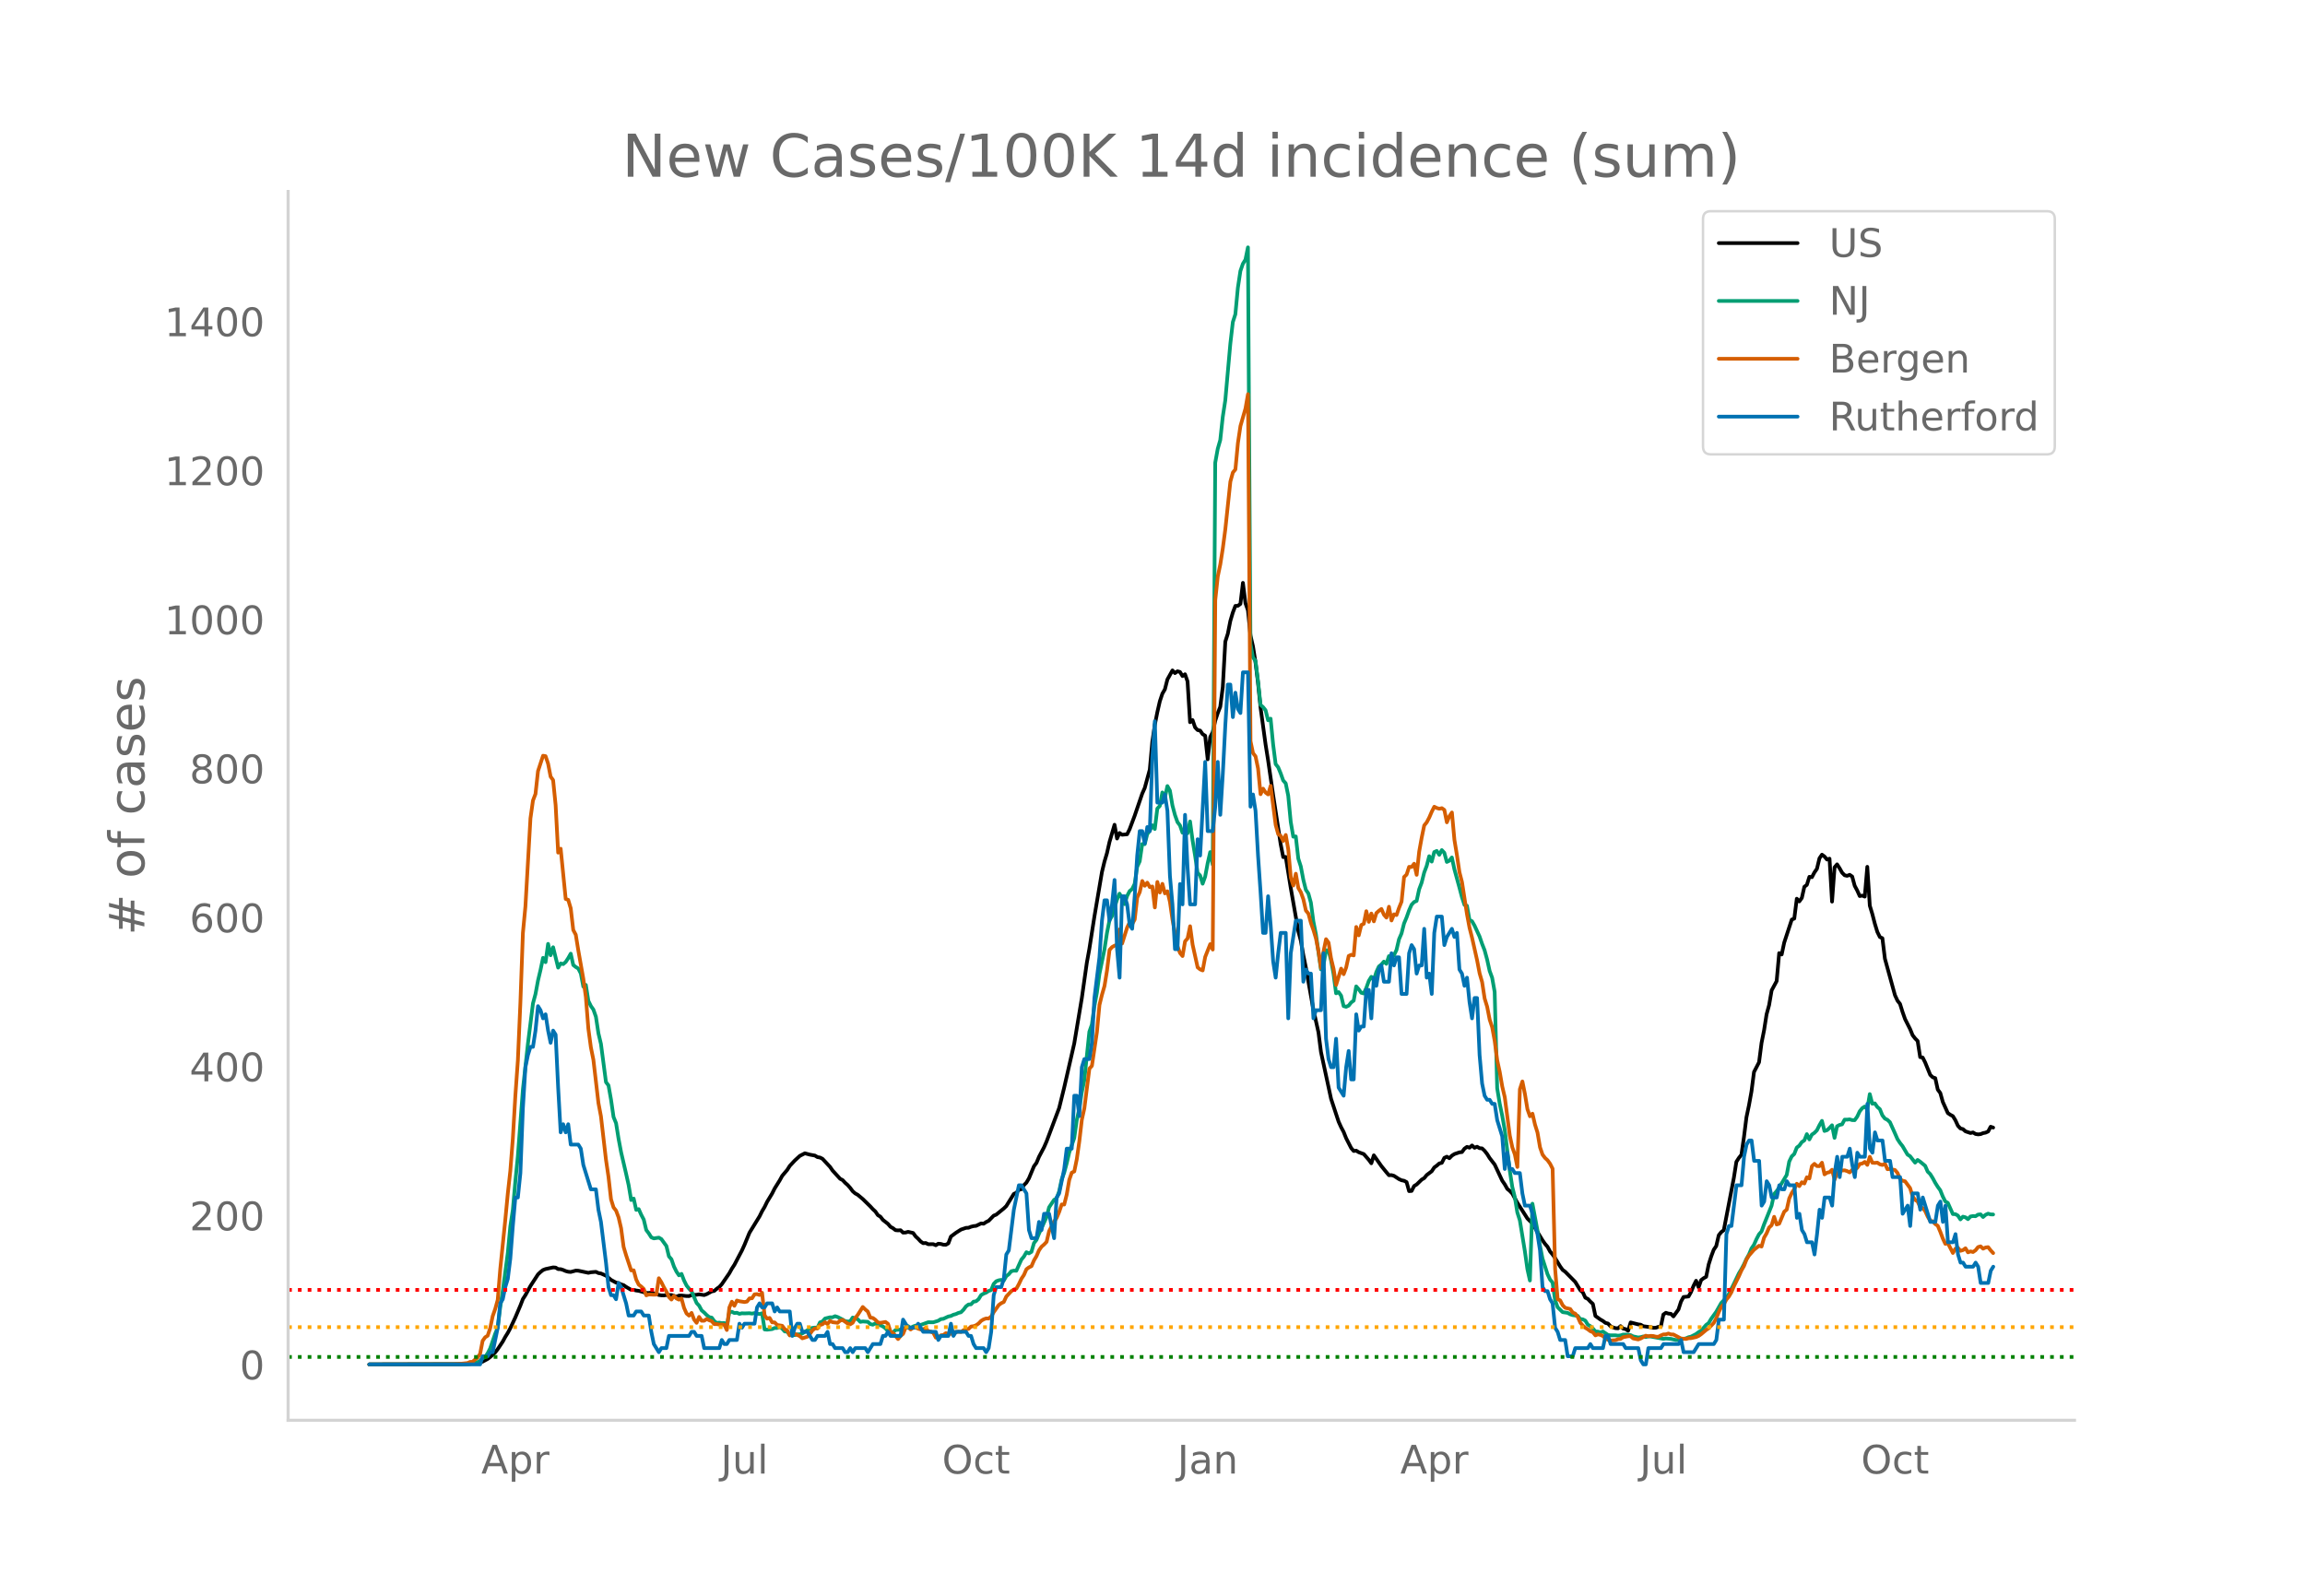 <svg height="864" viewBox="0 0 936 648" width="1248" xmlns="http://www.w3.org/2000/svg" xmlns:xlink="http://www.w3.org/1999/xlink"><defs><style>*{stroke-linecap:butt;stroke-linejoin:round}</style></defs><g id="figure_1"><path d="M0 648h936V0H0z" style="fill:#fff" id="patch_1"/><g id="axes_1"><path d="M117 576.72h725.4V77.76H117z" style="fill:none" id="patch_2"/><path clip-path="url(#p4cbf8ef53e)" d="m149.973 554.039 36.806-.089 4.09-.17 3.067-.273 1.023-.222 1.022-.366 2.045-1.1 1.022-.778 2.045-1.88 1.023-1.326 2.044-3.076 1.023-1.88 1.022-1.643 1.023-1.895 2.045-4.388 2.044-4.828 1.023-2.635 1.022-1.574 2.045-3.723 3.067-4.705 1.023-.982 1.022-.795 1.022-.396 3.068-.662 1.022.074 1.022.618 1.023.026 1.022.325 1.023.444 1.022.276 1.023.085 2.044-.55 1.023.038 4.09.862 1.022-.227 2.045-.173 1.022.5 1.022.167 2.045.887 2.045 1.718 2.045 1.105 1.022.217 1.023.499 1.022.313 1.023.713 2.044 1.193 1.023.012 1.022.252 1.023.133 3.067.847 1.022.026 1.023-.136 3.067.945 1.022.156 1.023.024 1.022-.149 2.045.01 2.045.664 1.022-.452 1.023-.023 2.044.213 1.023.008 1.022-.379 2.045-.15 1.022-.179 2.045.303 1.023-.378 2.045-1.116 1.022-.196 1.022-.877 1.023-.715 1.022-1.13 3.067-4.46 1.023-1.846 1.022-1.564 3.067-5.832 1.023-2.242 2.045-4.961 4.09-6.66 1.022-2.072 1.022-1.725 1.023-2.093 2.044-3.385 1.023-2.034 2.045-3.28 1.022-1.856 2.045-2.417 1.022-1.614 2.045-2.19 2.045-1.881 2.045-1.047 2.045.55 2.044.374 1.023.621 1.022.17 1.023.518 3.067 3.283 1.022 1.476 3.067 3.356 1.023.528 1.022 1.107 1.023.9 1.022 1.153 1.022 1.372 1.023.886 1.022.561 2.045 1.717 3.067 2.997 1.023 1.118 1.022.941 1.023 1.489 1.022.624 1.022 1.307 2.045 1.605 1.023 1.19 1.022.565 1.022.803 1.023.096 1.022-.075 1.023.974 1.022-.034 1.022-.283 2.045.47 1.023 1.405 1.022.945 1.023 1.105 1.022.696 1.022-.093 1.023.508 2.045-.03 1.022.446 1.022-.629 1.023.1 1.022.297 1.023.04 1.022-.586 1.022-2.746 2.045-1.536 2.045-1.305 2.045-.696 1.022-.043 1.023-.413 1.022-.258 1.023-.102 2.044-.983 1.023.12 1.022-.688 1.023-.505 2.044-2.087 1.023-.404 3.067-2.498 1.022-.986 3.068-4.943 1.022-.459 1.023-1.182 1.022-.279 1.022-1.634 1.023-1.035 1.022-1.728 2.045-4.91 1.022-1.377 1.023-2.455 2.045-3.874 1.022-2.333 5.112-13.603 2.045-8.302 4.09-17.92 3.067-18.378 2.045-14.423 1.022-5.623 2.045-13.07 3.067-18.105 1.022-4.241 1.023-3.446 1.022-4.533 2.045-6.99 1.023 5.592 1.022-2.244 1.022.703 2.045-.188 1.023-2.083 2.044-5.45 3.068-8.98 1.022-2.296 2.045-7.466 1.022-11.268 1.023-6.884 1.022-5.174 1.023-4.434 1.022-3.063 1.022-1.745 1.023-4.024 2.045-3.669 1.022 1.088 1.022-.736 1.023.277 1.022 1.666 1.023-.742 1.022 2.924 1.022 16.555 1.023-.86 1.022 2.962 1.023 1.095 1.022.196 1.022 1.464 1.023.616 1.022 9.582 1.023-9.007 1.022-2.016 1.023-4.638 1.022-3.077 1.022-2.6 1.023-8.005 1.022-18.423 1.023-3.232 1.022-5.182 1.022-3.439 1.023-2.668 1.022-.035 1.023-.784 1.022-8.537 1.022 8.244 1.023 2.92 1.022 10.206 1.023 4.431 1.022 6.498 1.023 8.283 1.022 10.068 2.045 14.992 1.022 6.43 2.045 14.094 3.067 20.003 1.023 5.19 1.022-.066 2.045 12.63 3.067 17.504 1.022 3.908 1.023 5.863 1.022 5.001 3.068 17.176 2.044 9.142 1.023 7.982 4.09 18.998 2.044 6.206 1.023 3.09 1.022 2.257 1.022 1.916 1.023 2.559 2.045 3.99 1.022 1.187 1.023-.131 1.022.636 2.045.742 2.045 2.347 1.022 1.393 1.022-3.23 3.068 4.379 2.044 2.514 1.023 1.19 1.022-.043 1.023.287 2.044 1.337 1.023.467 1.022.2 1.023.54 1.022 3.67 1.023-.079 1.022-2.001 1.022-.62 2.045-1.98 1.023-.602 1.022-1.251 2.045-1.54 1.022-1.542 1.023-.735 1.022-.895 1.022-.242 1.023-2.017 1.022-.482 1.023.628 1.022-1.046 1.023-.653 2.044-.693 1.023-.11 1.022-1.39 1.023-.721 1.022.323 1.022-.9 1.023.945 1.022-.421 1.023.583 1.022.088 1.022.977 1.023 1.31 1.022 1.641 2.045 2.644 3.067 6.543 1.023 1.485 1.022 1.829 1.023.84 1.022 1.085 2.045 3.723 4.09 6.4 2.044 2.031 2.045 3.427 2.045 3.381 1.022 1.448 1.023 1.192 1.022 1.911 1.022 1.207 1.023 1.468 2.045 3.37 1.022 1.416 1.023.754 4.09 4.14 2.044 3.36 1.022.855 1.023 2.186 1.022.488 1.023 1.1 1.022.935 1.022 4.887 2.045 1.463 1.023.57 1.022.797 1.023.25 1.022 1.102 1.022.48 1.023.302 1.022.06 1.023-.886 1.022.986 1.022.226 1.023.671 1.022-3.383 3.067.79 1.023.13 1.022.612 3.067.411 1.023.249 1.022-.04 1.023-.355 1.022-.144 1.023-4.865 1.022-.714 1.022.331 1.023.105 1.022 1.038 2.045-2.812 1.022-3.184 1.023-1.879 2.045-.223 1.022-1.829 1.022-2.512 1.023-2.035 1.022 2.668 1.023-2.93 1.022-.78 1.023-.563 1.022-5.032 1.022-3.23 1.023-2.726 1.022-1.5 1.023-4.4 1.022-1.275 1.022-.764 4.09-21.27 1.022-6.495 1.023-1.59 1.022-1.279 1.023-7.097 1.022-8.131 1.022-4.845 1.023-5.667 1.022-7.863 2.045-3.942 1.023-7.892 1.022-5.095 1.022-6.51 1.023-3.726 1.022-5.966 2.045-3.784 1.022-11.369 1.023.555 1.022-4.819 3.067-9.34 1.023-.415 1.022-8.062 1.023 1.096 1.022-1.416 1.023-4.522 1.022-.785 1.022-3.268 1.023.153 1.022-1.927 1.023-1.47 1.022-4.277 1.022-1.47 1.023.75 1.022 1.23 1.023-.355 1.022 17.44 1.022-13.916 1.023-1.222 1.022 1.585 1.023 1.807 1.022 1.044 1.022.24 1.023-.429 1.022.696 1.023 3.762 1.022 1.918 1.023 2.262 1.022-.196 1.022.412 1.023-12.095 1.022 15.78 1.023 3.383 1.022 3.937 1.022 3.347 1.023 2.059 1.022.49 1.023 8.322 4.09 14.831 1.022 2.209 1.022 1.301 1.023 3.27 1.022 2.892 2.045 4.057 1.022 2.496 1.023 1.315 1.022 1.032 1.022 6.555 1.023.163 1.022 2.024 2.045 5.02 1.022.985 1.023.34 1.022 4.67 1.023 1.376 1.022 3.626 2.045 4.525 1.022.692 1.023.548 1.022 1.67 1.023 2.227 1.022 1.107 1.022.257 1.023.907 2.045.682 1.022-.234 1.022.621 1.023.164 1.022-.105 1.023-.412 1.022-.195 1.022-.46 1.023-1.926 1.022.347h0" style="fill:none;stroke:#000;stroke-linecap:round;stroke-width:1.5" id="line2d_1"/><path clip-path="url(#p4cbf8ef53e)" d="m149.973 554.04 38.851-.099 3.068-.235 2.044-.579 1.023-.538 1.022-1.046 1.023-.542 1.022-1.498 1.022-1.963 2.045-5.968 1.023-2.449 1.022-8.407 1.022-6.568 2.045-15.373 1.023-10.806 1.022-6.704 1.023-11.582 1.022-10.311 2.045-27.024 2.045-18.592 2.044-16.314 1.023-3.801 1.022-5.492 1.023-4.306 1.022-4.895 1.022 1.758 1.023-7.426 1.022 4.609 1.023-3.243 2.044 8.281 1.023-1.703 1.022.272 1.023-.868 1.022-1.557 1.023-1.82 1.022 4.613 1.022.804 1.023.627 1.022 1.99 1.023 5.354 1.022-.688 1.022 6.47 1.023 2.084 1.022 1.451 1.023 2.91 1.022 6.744 1.022 4.282 2.045 15.534 1.023 1.321 1.022 5.778 1.023 7.044 1.022 2.51 1.022 6.371 1.023 5.42 2.045 8.792 1.022 4.575 1.022 6.07 1.023-.613 1.022 4.599 1.023-.304 1.022 2.29 1.022 1.948 1.023 4.245 1.022 1.352 1.023 1.618 1.022.43 2.045-.307 1.022.586 2.045 2.82 1.023 4.197 1.022 1.182 1.022 2.94 1.023 2.081 1.022 1.502 1.023-.586 1.022 2.654 1.022 2.061 1.023 1.27 1.022 1.07 2.045 4.763 1.022 1.1 1.023 1.91 1.022.856 1.023 1.035 1.022.838 1.023.198 1.022 1.42 1.022.747 1.023-.126 1.022.204 1.023-.068 1.022 1.335 1.022-5.75 1.023-.136 1.022.518 1.023-.113 1.022.45 1.022-.245 1.023.054 2.045-.078 1.022.16 1.022-.208 2.045.395 1.023-.32 1.022 6.564 1.023.102 2.044-.245 1.023-.456 1.022.006 1.023-.439 1.022.705 1.022 1.145 1.023.095 1.022 1.363 1.023.099 1.022-.09 1.022-.282 1.023-.037 1.022-.34 3.068-1.953 1.022-.306 1.022-.123 1.023.065 1.022-2.18 1.023-.362 1.022-1.199 2.045-.5h1.022l1.023-.45 1.022.334 2.045 1.042 1.022.65 1.023.134 1.022-.079 1.022-1.54 2.045.72 1.023 1.049 1.022-.164 2.045.14 1.022.933 1.023.239 1.022-.549 1.023.668 1.022.112 1.022.484 1.023.725 1.022 1.19 1.023.722 1.022-.242 1.022-.947 1.023-.126 2.045.04 1.022-.947 1.022-.541 1.023.695 1.022-.555 1.023-.365 1.022.085 2.045-.715 2.045-.736 2.045.03 2.044-.64 1.023-.65 1.022-.13 2.045-.947 1.022-.204 1.023-.508 1.022-.269 1.023-.477 1.022-.252 1.023-1.025 1.022-1.366 1.022-.767 1.023-.068 1.022-1.083 1.023-.153 1.022-.862 1.022-1.656 1.023-.59 1.022-.404 1.023-.692 1.022-.344 1.022-2.5 1.023-1.08 1.022-.389 1.023-.18 1.022.306 1.022-1.812 1.023-.787 1.022-1.216 1.023-.238 1.022.044 2.045-4.53 1.022-1.223 1.023-1.775 1.022.463 1.023-.613 1.022-3.56 1.022-1.288 1.023-2.544 3.067-6.708 1.022-3.972 2.045-3.055 1.023-.6 1.022-2.847 1.023-4.814 1.022-2.725 1.022-3.802 1.023-4.404 2.045-5.88 1.022-7.256 1.022-4.752 1.023-6.615 1.022-4.84 2.045-19.707 1.022-2.899 1.023-7.501 1.022-5.488 1.023-7.562 2.044-9.988 1.023-6.66 1.022-5.188 1.023-1.696 2.045-6.728 1.022-2.378 1.022 1.877 1.023 2.381 1.022-3.307 1.023-1.976 1.022-.848 1.022-2.082 1.023-6.939 1.022-2.231 1.023-7.024 1.022.061 1.022-4.091 1.023-1.376 1.022-2.204 1.023 1.516 1.022-8.305 1.023-1.073 1.022-5.478 1.022 2.18 1.023-4.762 1.022 1.833 1.023 6.019 1.022 3.86 1.022 2.912 1.023 1.335 1.022 2.974 1.023-1.179 1.022 1.418 1.022-4.804 1.023 7.634 1.022 6.248 1.023 6.997 1.022 1.052 1.022 3.349 1.023-2.865 1.022-5.467 1.023-4.497 1.022 5.127 1.023-163.242 1.022-5.658 1.022-3.553 1.023-9.453 1.022-6.68 2.045-22.953 1.022-8.833 1.023-3.165 1.022-10.764 1.023-6.8 1.022-2.943 1.022-1.662 1.023-4.994 1.022 160.919 1.023 5.576 1.022 1.407 1.023 8.281 1.022 9.61 1.022.896 1.023 1.274 1.022 4.067 1.023-.647 1.022 10.45 1.022 7.993 1.023 1.29 1.022 2.47 1.023 2.889 1.022 1.151 1.022 5.032 1.023 10.655 1.022 5.992 1.023-.095 1.022 8.986 1.022 3.202 1.023 5.39 1.022 4.084 1.023 1.498 1.022 3.714 1.023 7.678 1.022 5.167 2.045 14.274 1.022-1.646 1.023-6.125 1.022.045 1.022 4.026 1.023 5.56 1.022 7.838 1.023-.487 1.022 1.427 1.022 4.265 1.023.276 1.022-.467 1.023-1.288 1.022-.756 1.023-5.78 1.022 1.171 1.022 1.424 1.023.283 1.022-2.221 1.023-2.875 1.022-1.666 1.022 1.352 1.023-3.297 1.022-2.238 1.023-.814 1.022-1.182 1.022.913 1.023-3.134 1.022 1.09 1.023-1.458 1.022-2.116 1.022-4.357 1.023-2.364 1.022-4.043 1.023-2.446 1.022-2.875 1.023-2.306 1.022-1.094 1.022-.443 1.023-4.71 1.022-2.723 1.023-4.07 1.022-2.722 1.022-3.938 1.023 2.194 1.022-3.87 1.023-.467 1.022 1.581 1.022-1.918 1.023 1.09 1.022 3.717 1.023-.494 1.022-1.322 1.023 4.79 2.044 7.443 1.023 3.9 1.022 3.13 1.023.358 1.022 5.757 1.022.504 1.023 1.782 2.045 4.428 1.022 2.974 1.022 2.61 1.023 3.754 1.022 4.629 1.023 2.78 1.022 5.767 1.022 39.11 1.023 6.234 1.022 4.946 1.023 5.702 2.045 16.545 1.022 6.647 1.022 4.087 1.023 6.251 1.022 3.223 2.045 12.55 1.022 7.265 1.023 4.616 1.022-31.193 2.045 10.86 1.022 6.186 1.023 5.225 2.045 6.377 1.022 2.163 1.022 1.223 1.023 7.103 1.022 2.902 2.045 2 2.045.3 1.022.586 1.023.31 2.045.31 1.022 1.331 1.022.079 1.023.514 1.022 1.66 1.023.582 1.022.953 1.022 1.223 1.023.068 1.022.314 1.023-.361 2.045 1.38 1.022.177 2.045-.007 1.022.133 1.023-.116 1.022-.31 1.022-.034 2.045.238 1.023.511 2.044.45 1.023-.123 1.022-.286 1.023.238 1.022-.255 1.022.04 5.113.938 1.022-.15 2.045.17 2.045.45 1.022-.051 3.067-.62 1.023-.453 1.022-.232 2.045-1.056 1.022-.777 1.023-.627 2.045-2.299 1.022-.77 1.022-1.717 2.045-2.83 2.045-3.615 2.045-2.108 1.022-1.468 2.045-4.136 2.045-4.285 1.022-1.704 1.023-1.928 1.022-2.23 1.022-1.81 1.023-2.452 1.022-1.489 1.023-2.31 1.022-1.951 1.023-1.159 1.022-2.844 3.067-7.63 1.023-4.708 1.022-1.179 1.022-1.451 3.068-5.147 1.022-5.43 1.022-2.109 1.023-.957 1.022-2.6 1.023-.776 1.022-1.455 1.023-.68 1.022-2.549 1.022 2.146 1.023-1.962 1.022-.695 1.023-1.046 1.022-2.064 1.022-1.771 1.023 4.104 1.022-.306 1.023-.9 1.022-1.113 1.022 5.12 1.023-4.718 1.022-.532 1.023-.245 1.022-1.908 1.022.01 1.023-.125 1.022.306 1.023.027 1.022-1.417 1.023-2.176 1.022-1.278 1.022-.664 1.023 1.117 1.022-6.169 1.023 3.907 1.022-.143 1.022 1.458 1.023.886 1.022 2.51 1.023 1.315 1.022.511 1.022.947 2.045 4.538 1.023 2.343 1.022 1.55 1.023 1.285 2.044 3.46 1.023.638 2.045 2.633 1.022-1.1 1.022.698 2.045 1.693 1.023 2.347 1.022.988 1.022 1.645 1.023 1.9 1.022 1.633 1.023 1.396 1.022 2.541 1.022 2.034 1.023.555 2.045 4.545 1.022.037 1.023.576 1.022 1.557 1.022-1.114 1.023.262 1.022.756 1.023-1.086 1.022-.184 1.022.078 1.023-.654 1.022-.123 1.023 1.094 1.022-.896 1.022-.474 1.023.31 1.022.031h0" style="fill:none;stroke:#009e73;stroke-linecap:round;stroke-width:1.5" id="line2d_2"/><path clip-path="url(#p4cbf8ef53e)" d="m149.973 554.04 33.74-.097 3.066-.13 3.068-.325 1.022-.454 1.023-.033 1.022-.94 1.022-.747 1.023-1.558 1.022-5.29 1.023-1.429 1.022-.649 1.022-3.051 1.023-4.9 1.022-2.922 1.023-3.7 1.022-12.496 2.045-19.929 1.022-10.71 1.023-9.218 1.022-13.113 1.023-17.397 1.022-14.313 1.022-23.434 1.023-28.367 1.022-10.776 2.045-35.767 1.022-7.238 1.023-2.662 1.022-9.282 2.045-6.232 1.022.162 1.023 3.019 1.022 5.29 1.023 1.428 1.022 10.16 1.022 19.279 1.023-1.59 2.045 20.415 1.022.357 1.023 3.44 1.022 8.796 1.022 1.915 1.023 6.329 2.045 11.555 1.022 7.367 1.022 12.886 1.023 7.595 1.022 5.063 2.045 17.527 1.022 5.42 2.045 17.656 1.023 6.946 1.022 9.088 1.023 3.31 1.022 1.299 1.022 2.726 1.023 4.415 1.022 7.594 1.023 3.408 2.044 6.135 1.023-.033 1.022 3.733 1.023 2.077 1.022.779 1.022.974 1.023 2.596 1.022-.357 2.045.098 1.022-.033 1.023-6.653 1.022 1.622 1.023 2.045 1.022 1.753 1.023 2.207 1.022 1.038 1.022-1.525 1.023 1.071 1.022.487 1.023-.454 1.022 3.765 1.022 2.304 1.023.876 1.022-1.103 1.023 2.694 1.022 1.33 1.022-2.401 1.023 1.558h1.022l1.023-.714 1.022.519 1.023.357 1.022 1.2h1.022l1.023.195 1.022-.032 1.023.097 1.022 2.143 1.022-9.12 1.023-2.37 1.022 1.655 1.023-2.142 1.022.292 2.045.325 1.022-.195 1.023-1.298 1.022-.033 1.022-1.59 1.023-.098 1.022.357 1.023-.908 1.022 9.185 1.023 1.33 1.022-.291 1.022 1.785 1.023.032 1.022 1.039 2.045.324 1.022 1.364 1.023.551 1.022 2.013 1.023-.78 1.022.098 2.045.974 1.022.876 2.045-.65 1.023-1.103 1.022-1.46 1.022-.844 1.023.065 1.022-1.428 1.023-.292 1.022-.844 1.022.746 1.023-1.266 1.022.52 2.045.26 1.022-.877 1.023-.292 2.045 1.46 1.022.325 1.022-.649 1.023-1.883 1.022-1.298 2.045-3.213 1.023 1.006 1.022.844 1.022 2.467 1.023.13 1.022.746L356.5 537l1.022.162 2.045-.357 1.022.747 1.023 3.18 1.022.52 2.045 2.5 1.022-1.267 1.023-.844 1.022-2.564 1.022-.227 1.023 1.006 1.022-.746 1.023-.065 1.022.487 1.023.324 1.022-.13 1.022-.357 1.023 1.169 1.022.195 1.023.454 1.022 1.98 1.022-.162 1.023-.78 1.022-.13 1.023-.746 1.022.325 1.022-.033 1.023-.843 1.022.13 1.023-.195 1.022.13 1.023-.715 1.022-.389 1.022-.13 1.023-.974 1.022-.13 1.023-.389 1.022-.714 1.022-1.071 1.023-.617 1.022-.357 1.023.033 1.022-.812 1.022-1.785 2.045-2.888 1.023-.747 1.022-.487 1.022-2.207 2.045-2.207 1.023-.65 1.022-.356 1.023-1.85 1.022-2.175 1.022-1.525 1.023-2.337 1.022-.747 1.023-.486 1.022-2.37 1.022-1.72 1.023-2.37 1.022-1.46 1.023-.876 1.022-1.071 1.022-4.35 2.045-3.96 1.023-1.427 1.022-2.435 1.023-3.018 1.022.032 1.022-4.057 1.023-5.94 1.022-2.953 1.023-.487 1.022-4.998 1.022-7.206 1.023-8.795 1.022-4.642 2.045-16.098 1.022-1.136 2.045-13.795 1.023-10.938 1.022-4.154 1.022-3.538 1.023-6.296 1.022-8.374 1.023-1.136 1.022-.584 1.023-.26 1.022-6.362 1.022 5.745 2.045-6.491 1.023-2.11 1.022.747 1.022-1.883 1.023-8.893 1.022-2.24 1.023-4.511 1.022 1.947 1.022-1.266 1.023 1.818 1.022-.26 1.023 8.504 1.022-10.354 1.023 4.285 1.022-3.506 1.022 3.863 1.023-.844 1.022 4.317 1.023 7.173 2.044 10.873 1.023 2.694 1.022 1.233 1.023-5.972 1.022-1.169 1.022-4.966 1.023 7.498 2.045 9.218 1.022.811 1.022.422 1.023-5.485 2.045-5.193 1.022 2.207 1.023-141.902 1.022-9.607 1.022-4.9 1.023-6.525 1.022-7.79 2.045-19.311 1.022-3.7 1.023-1.233 1.022-10.744 1.023-6.88 2.044-7.109 1.023-5.842 1.022 140.928 1.023 4.836 1.022 1.33 1.023 4.934 1.022 10.419 1.022-2.24 1.023 1.59 1.022.747 1.023-3.505 2.044 15.936 1.023 3.7 1.022.714 1.023 2.045 1.022-2.434 1.022 5.874 1.023 11.393 1.022 3.278 1.023-4.804 1.022 5.81 1.022 1.72 1.023 2.857 1.022 4.576 1.023 1.233 1.022 3.798 1.023 2.888 1.022 3.408 1.022 5.258 1.023 6.784 1.022-6.719 1.023-5.03 1.022 1.395 1.022 6.427 1.023 4.251 1.022 6.524 2.045-6.653 1.022 2.272 1.023-2.727 1.022-4.674 1.023-.486 1.022.26 1.023-11.555 1.022 3.408 1.022-4.187 1.023-.52 1.022-5.095 1.023 4.316 1.022-3.375 1.022 3.18 1.023-3.375 1.022-.909 1.023-.746 1.022 2.337 1.022 1.168 1.023-4.414 1.022 5.583 1.023-2.5 1.022.293 1.022-2.922 1.023-2.531 1.022-9.997 1.023-.974 1.022-3.148 1.023.065 1.022-1.33 1.022 4.51 1.023-9.444 1.022-5.68 1.023-4.934 1.022-1.265 1.022-1.948 1.023-2.37 1.022-2.012 1.023.52 1.022.292 1.022-.227 1.023.714 1.022 5.03 1.023-2.466 1.022-1.526 1.023 11.133 1.022 6.2 1.022 6.913 1.023 3.992 2.045 13.145 1.022 5.453 1.022 4.024 2.045 9.12 1.023 5.324 1.022 3.57 1.022 6.653 1.023 3.344 1.022 5.225 1.023 3.116 1.022 5.583 1.022 7.854 1.023 4.706 1.022 5.94 1.023 4.317 2.045 15.611 1.022 4.772 1.022 2.856 1.023 5.096 1.022-31.581 1.023-3.148 1.022 5.063 1.022 6.2 1.023 2.888 1.022-1.071 1.023 4.414 1.022 3.278 1.022 5.972 1.023 2.954 1.022 1.363 1.023.941 1.022 1.428 1.022 2.013 1.023 40.7 1.022 12.27 1.023.486 1.022 1.98 1.023 1.039 2.044.486 1.023 1.461 1.022.422 1.023 1.363 1.022 2.305 1.022 1.2 1.023.877 1.022.616 1.023.78 1.022.389 1.022 1.298 1.023-.422 1.022.227 1.023.455 1.022.941 1.023.617 1.022.26 2.045-.13 1.022-.422 1.023-.098 1.022-.681 2.045-.39h1.022l1.023.877 2.044.421 1.023-.389 2.045-1.136 1.022.227 1.022-.162 1.023.065 1.022.26 1.023.064 1.022-.551 1.023-.422 1.022-.033 1.022-.324 1.023.357 1.022.032 3.067 1.623 2.045.195 1.023-.292 1.022-.033 2.045-.454 1.022-.455 1.023-.714 2.045-1.72 1.022-.682 2.045-2.142 1.022-1.882 1.023-2.532 1.022-2.11 1.022-1.07 1.023-1.883 1.022-1.233 1.023-1.72 1.022-2.467 2.045-4.09 1.022-2.337 1.023-1.785 1.022-2.629 1.022-1.655 2.045-2.337 2.045-1.623 1.023.325 1.022-3.603 1.022-1.753 1.023-2.37 1.022-.94 1.023-3.408 1.022 3.115 1.022-.324 2.045-4.869 1.023-.843 1.022-4.577 1.022-2.175 1.023-1.59 1.022-2.175 1.023.974 1.022-1.59 1.023.52 1.022-2.533 1.022.487 1.023-4.998 1.022-.941 1.023.909 1.022.032 1.022-1.396 1.023 4.739 1.022-.682 1.023-.227 1.022-.973 1.022 3.992 1.023-2.564 1.022-.714 1.023-.422 1.022-.065 1.022.324 1.023.52 1.022-1.007 1.023-.097 1.022-.714 1.023-1.59 1.022-.195 1.022-.65 1.023 1.202 1.022-3.278 1.023 2.401 1.022.065 1.022-.097 1.023.681 1.022.26 1.023-.552 1.022 2.272 1.022-.097 2.045.422 1.023 1.2 1.022 2.435 1.023.714 1.022.227 2.045 2.76 1.022 3.375 1.023 1.395 1.022.682 1.022 2.272 1.023.39 1.022 1.233 1.023 2.24 1.022 1.72 1.022.162 1.023 1.136 1.022.714 1.023 2.434 1.022 2.726 1.022 2.175 1.023-.26 2.045 3.96 1.022-1.72 1.023-.39 1.022 1.234 1.022-.292 1.023-.747 1.022 1.655 1.023-.389 1.022.26 1.022-.714 1.023-1.299 1.022-.292 1.023.941 1.022-.486 1.022-.13 1.023 1.298 1.022 1.104h0" style="fill:none;stroke:#d55e00;stroke-linecap:round;stroke-width:1.5" id="line2d_3"/><path clip-path="url(#p4cbf8ef53e)" d="M149.973 554.04h44.986l1.022-3.306h2.045l1.022-1.653h1.023l2.045-9.919 1.022-9.918 1.022-1.653 1.023-4.96 1.022-3.306 1.023-8.265 1.022-13.225 1.023-11.571h1.022l1.022-9.919 1.023-26.45 1.022-16.53 1.023-4.96 1.022-3.305h1.022l1.023-6.613 1.022-9.918 1.023 1.653 1.022 3.306 1.022-1.653 1.023 6.612 1.022 4.96 1.023-4.96 1.022 1.653 1.022 21.49 1.023 18.184 1.022-3.306 1.023 3.306 1.022-3.306 1.023 8.266h3.067l1.022 1.653 1.023 6.612 3.067 9.918h2.045l1.022 8.266 1.022 4.96 2.045 16.53 1.023 9.918 1.022 3.307h1.023l1.022 1.653 1.022-6.613 1.023 1.653 2.045 6.613 1.022 4.959h2.045l1.022-1.653h2.045l1.022 1.653h2.045l1.023 6.612 1.022 4.96 2.045 3.306 1.022-1.653h2.045l1.023-4.96h8.179l1.022-1.653h1.023l1.022 1.653h2.045l1.022 4.96h6.135l1.022-3.306 1.023 1.653h1.022l1.022-1.653h3.068l1.022-6.613 1.022 1.653 1.023-1.653h4.09l1.022-6.612 1.022-1.653 1.023 1.653h1.022l1.023-1.653h2.044l1.023 3.306 1.022-1.653 1.023 1.653h4.09l1.022 9.918 1.022-3.306 1.022-1.653h1.023l1.022 3.306h2.045l2.045 3.307h1.022l1.023-1.654h3.067l1.022-1.653 1.023 4.96h1.022l1.023 1.653h3.067l1.022 1.653h1.023l1.022-1.653 1.022 1.653 1.023-1.653h4.09l1.022 1.653 2.045-3.306h3.067l1.022-3.307h1.023l1.022-1.653 1.023 1.653h4.09l1.022-6.612 2.044 3.306h3.068l1.022-1.653 2.045 3.306h5.112l1.022 3.307 1.023-1.654h3.067l1.022-4.959 1.023 4.96 1.022-1.654h4.09l1.022 1.653h1.023l1.022 3.307 1.023 1.653h3.067l1.022 1.653 1.023-1.653 1.022-6.613 1.022-14.877 1.023-3.307h2.045l1.022-3.306 1.022-9.918 1.023-1.653 2.045-16.531 2.045-9.919h1.022l2.045 3.307 1.022 14.877 1.023 3.306h2.044l1.023-6.612 1.022 3.306 1.023-6.612h2.044l2.045 9.918 1.023-16.53 1.022-1.653 2.045-9.919 1.022-8.265h2.045l1.023-21.49h1.022l1.022 8.265 1.023-19.837 1.022-3.306h2.045l1.022-6.612 1.023-18.184 2.045-16.531 1.022-14.878 1.022-8.265h1.023l1.022 8.265 1.023-6.612 1.022-9.919 1.023 28.103 1.022 11.571 1.022-33.061h1.023l1.022 3.306 1.023 8.265 1.022 1.653 1.022-13.224 1.023-16.531 1.022-9.919h1.023l1.022 4.96 1.022-6.613 1.023 1.653 1.022-29.755 1.023-14.878 1.022 33.062h2.045l1.022-3.306 1.023 6.612 1.022 26.45 1.023 11.57 1.022 18.185h1.022l1.023-26.45 1.022 8.266 1.023-36.368 1.022 21.49 1.022 14.878h2.045l1.023-26.45 1.022 6.613 2.045-38.021 1.022 28.102h2.045l1.023-9.918 1.022-18.184 1.022 21.49 1.023-16.53 1.022-19.838 1.023-16.53h1.022l1.022 13.224 1.023-9.918 1.022 6.612 1.023 1.653 1.022-16.53h2.045l1.022 54.55 1.023-4.958 1.022 6.612 1.023 18.184 1.022 14.878 1.022 16.53h1.023l1.022-14.877 1.023 11.571 1.022 14.878 1.022 6.612 1.023-9.918 1.022-8.266h2.045l1.022 34.715 1.023-26.45 2.045-13.224h2.044l1.023 24.796 1.022-4.959 1.023 1.653h1.022l1.023 18.184 1.022-3.306h2.045l1.022-23.143 1.023 34.714 1.022 8.266 1.022 3.306h1.023l1.022-11.572 1.023 19.837 2.044 3.307 1.023-11.572 1.022-6.612 1.023 11.571h1.022l1.023-26.449 1.022 6.612 1.022-1.653h1.023l1.022-14.877h1.023l1.022 11.571 1.022-16.53 1.023 3.305 1.022-6.612 1.023-1.653 1.022 6.612h2.045l1.022-11.571 1.023 4.959 1.022-3.306h1.022l1.023 14.878h2.045l1.022-16.531 1.023-3.306 1.022 1.653 1.022 9.918 1.023-3.306h1.022l1.023-14.878 1.022 19.837 1.022-1.653 1.023 8.266 1.022-24.797 1.023-6.612h2.044l1.023 11.572 1.022-3.307 2.045-3.306h0l1.023 3.306 1.022-1.653 1.022 14.878 1.023 1.653 1.022 4.96 1.023-3.307 1.022 9.919 1.022 6.612 1.023-8.265h1.022l1.023 23.143 1.022 11.571 1.022 4.96 1.023 1.653h1.022l1.023 1.653h1.022l1.022 6.612 2.045 6.612 1.023 13.225 1.022-6.612 1.023 6.612h1.022l1.022 1.653h2.045l1.023 8.266 1.022 4.959h2.045l1.022 3.306 1.023 4.96 1.022 3.305 1.022 6.613 1.023 14.877 1.022 1.654h1.023l1.022 3.306 1.022 1.653 1.023 9.918 1.022 1.653 1.023 3.307h2.045l1.022 6.612h2.045l1.022-3.306h5.112l1.023-1.653 1.022 1.653h4.09l1.022-4.96H653l1.022 3.307h5.112l1.022 1.653h5.112l1.023 4.959 1.022 1.653h1.023l1.022-6.612h5.112l1.023-1.653h6.134l1.022-1.653 1.023 4.959h4.09l2.044-3.306h6.135l1.022-1.653 1.023-8.266h2.044l1.023-34.715 1.022-3.306h1.023l2.044-16.53h2.045l1.023-11.572 1.022-4.96 1.022-1.652h1.023l1.022 8.265h2.045l1.023 18.184 1.022-1.653 1.022-8.266 1.023 1.653 1.022 4.96h2.045l1.022-4.96 1.023 1.653h1.022l1.023-3.306 1.022 1.653h2.045l1.022 13.225 1.023-1.653 1.022 6.612 1.023 1.653 1.022 3.307h2.045l1.022 4.959 1.023-8.266 1.022-9.918 1.022 3.306 1.023-8.265h2.045l1.022 3.306 1.022-13.225 1.023-6.612 1.022 8.265 1.023-8.265h2.044l1.023-3.306 1.022 6.612 1.023 4.96 1.022-9.92 1.023 1.654h2.044l1.023-21.49 1.022 18.184 1.023 1.653 1.022-8.266 1.022 3.307h2.045l1.023 8.265h2.044l1.023 6.612h3.067l1.023 14.878 2.044-3.306 1.023 8.265 1.022-13.224h2.045l1.022 6.612 1.023-4.96 3.067 9.92h2.045l1.022-6.613 1.023-1.653 1.022 8.265 1.022-6.612 1.023 14.878h2.045l1.022-3.307 1.023 8.266 1.022 3.306h1.022l1.023 1.653h3.067l1.022-1.653 1.023 1.653 1.022 6.612h3.067l1.023-4.959 1.022-1.653h0" style="fill:none;stroke:#0072b2;stroke-linecap:round;stroke-width:1.5" id="line2d_4"/><path clip-path="url(#p4cbf8ef53e)" d="M117 551.014h725.4" style="fill:none;stroke:green;stroke-dasharray:1.5,2.475;stroke-dashoffset:0;stroke-width:1.5" id="line2d_5"/><path clip-path="url(#p4cbf8ef53e)" d="M117 538.912h725.4" style="fill:none;stroke:orange;stroke-dasharray:1.5,2.475;stroke-dashoffset:0;stroke-width:1.5" id="line2d_6"/><path clip-path="url(#p4cbf8ef53e)" d="M117 523.784h725.4" style="fill:none;stroke:red;stroke-dasharray:1.5,2.475;stroke-dashoffset:0;stroke-width:1.5" id="line2d_7"/><path d="M117 576.72V77.76" style="fill:none;stroke:#d3d3d3;stroke-linecap:square;stroke-linejoin:miter;stroke-width:1.25" id="patch_3"/><path d="M117 576.72h725.4" style="fill:none;stroke:#d3d3d3;stroke-linecap:square;stroke-linejoin:miter;stroke-width:1.25" id="patch_4"/><g id="matplotlib.axis_1"><g id="xtick_1"><g style="fill:#696969" transform="matrix(.16 0 0 -.16 195.433 598.378)" id="text_1"><defs><path d="M34.188 63.188 20.797 26.906h26.812zm-5.579 9.718h11.188L67.578 0h-10.25l-6.64 18.703h-32.86L11.188 0H.78z" id="DejaVuSans-65"/><path d="M18.11 8.203v-29H9.077v75.484h9.031v-8.296q2.844 4.875 7.157 7.234Q29.594 56 35.594 56q9.968 0 16.187-7.906 6.235-7.907 6.235-20.797T51.78 6.484q-6.218-7.906-16.187-7.906-6 0-10.328 2.375-4.313 2.375-7.157 7.25zm30.578 19.094q0 9.906-4.079 15.547-4.078 5.64-11.203 5.64-7.14 0-11.218-5.64-4.079-5.64-4.079-15.547 0-9.906 4.078-15.547 4.079-5.64 11.22-5.64 7.124 0 11.202 5.64t4.078 15.547z" id="DejaVuSans-112"/><path d="M41.11 46.297q-1.516.875-3.297 1.281Q36.03 48 33.89 48q-7.625 0-11.703-4.953-4.079-4.953-4.079-14.234V0H9.08v54.688h9.03v-8.5q2.844 4.984 7.375 7.39Q30.031 56 36.531 56q.922 0 2.047-.125 1.125-.11 2.484-.36z" id="DejaVuSans-114"/></defs><use xlink:href="#DejaVuSans-65"/><use x="68.408" xlink:href="#DejaVuSans-112"/><use x="131.885" xlink:href="#DejaVuSans-114"/></g></g><g id="xtick_2"><g style="fill:#696969" transform="matrix(.16 0 0 -.16 292.66 598.378)" id="text_2"><defs><path d="M9.813 72.906h9.859V5.078q0-13.187-5-19.14-5-5.954-16.094-5.954h-3.75v8.297h3.078q6.531 0 9.219 3.672Q9.813-4.39 9.813 5.078z" id="DejaVuSans-74"/><path d="M8.5 21.578v33.11h8.984V21.922q0-7.766 3.016-11.656 3.031-3.875 9.094-3.875 7.265 0 11.484 4.64 4.234 4.64 4.234 12.656v31h8.985V0h-8.984v8.406Q42.047 3.422 37.718 1q-4.313-2.422-10.032-2.422-9.421 0-14.312 5.86Q8.5 10.296 8.5 21.578zM31.11 56z" id="DejaVuSans-117"/><path d="M9.422 75.984h8.984V0H9.422z" id="DejaVuSans-108"/></defs><use xlink:href="#DejaVuSans-74"/><use x="29.492" xlink:href="#DejaVuSans-117"/><use x="92.871" xlink:href="#DejaVuSans-108"/></g></g><g id="xtick_3"><g style="fill:#696969" transform="matrix(.16 0 0 -.16 382.541 598.378)" id="text_3"><defs><path d="M39.406 66.219q-10.75 0-17.078-8.016-6.312-8-6.312-21.828 0-13.766 6.312-21.781 6.328-8 17.078-8 10.735 0 17.016 8 6.281 8.015 6.281 21.781 0 13.828-6.281 21.828-6.281 8.016-17.016 8.016zm0 8q15.328 0 24.5-10.281 9.188-10.282 9.188-27.563 0-17.234-9.188-27.516-9.172-10.28-24.5-10.28-15.375 0-24.593 10.25-9.204 10.265-9.204 27.546t9.204 27.563q9.218 10.28 24.593 10.28z" id="DejaVuSans-79"/><path d="M48.781 52.594v-8.407q-3.812 2.11-7.64 3.157-3.828 1.047-7.735 1.047-8.75 0-13.593-5.547-4.829-5.532-4.829-15.547 0-10.016 4.829-15.563 4.843-5.53 13.593-5.53 3.907 0 7.735 1.046 3.828 1.047 7.64 3.156V2.094Q45.016.344 40.984-.531q-4.015-.89-8.562-.89-12.36 0-19.64 7.765-7.266 7.765-7.266 20.953 0 13.375 7.343 21.031Q20.22 56 33.016 56q4.14 0 8.093-.86 3.953-.843 7.672-2.546z" id="DejaVuSans-99"/><path d="M18.313 70.219V54.688h18.5v-6.985h-18.5V18.016q0-6.688 1.828-8.594 1.828-1.906 7.453-1.906h9.218V0h-9.218q-10.407 0-14.36 3.875-3.953 3.89-3.953 14.14v29.688H2.687v6.984h6.594V70.22z" id="DejaVuSans-116"/></defs><use xlink:href="#DejaVuSans-79"/><use x="78.711" xlink:href="#DejaVuSans-99"/><use x="133.691" xlink:href="#DejaVuSans-116"/></g></g><g id="xtick_4"><g style="fill:#696969" transform="matrix(.16 0 0 -.16 478.103 598.378)" id="text_4"><defs><path d="M34.281 27.484q-10.89 0-15.093-2.484-4.204-2.484-4.204-8.5 0-4.781 3.157-7.594 3.156-2.797 8.562-2.797 7.485 0 12 5.297 4.516 5.297 4.516 14.078v2zm17.922 3.72V0H43.22v8.297Q40.14 3.328 35.547.953q-4.594-2.375-11.234-2.375-8.391 0-13.36 4.719Q6 8.016 6 15.922q0 9.219 6.172 13.906 6.187 4.688 18.437 4.688h12.61v.89q0 6.203-4.078 9.594-4.078 3.39-11.453 3.39-4.688 0-9.141-1.124-4.438-1.125-8.531-3.375v8.312q4.921 1.906 9.562 2.844 4.64.953 9.031.953 11.875 0 17.735-6.156 5.86-6.14 5.86-18.64z" id="DejaVuSans-97"/><path d="M54.89 33.016V0h-8.984v32.719q0 7.765-3.031 11.61-3.031 3.858-9.078 3.858-7.281 0-11.484-4.64-4.204-4.625-4.204-12.64V0H9.08v54.688h9.03v-8.5q3.235 4.937 7.594 7.374Q30.078 56 35.797 56q9.422 0 14.25-5.828 4.844-5.828 4.844-17.156z" id="DejaVuSans-110"/></defs><use xlink:href="#DejaVuSans-74"/><use x="29.492" xlink:href="#DejaVuSans-97"/><use x="90.771" xlink:href="#DejaVuSans-110"/></g></g><g id="xtick_5"><g style="fill:#696969" transform="matrix(.16 0 0 -.16 568.612 598.378)" id="text_5"><use xlink:href="#DejaVuSans-65"/><use x="68.408" xlink:href="#DejaVuSans-112"/><use x="131.885" xlink:href="#DejaVuSans-114"/></g></g><g id="xtick_6"><g style="fill:#696969" transform="matrix(.16 0 0 -.16 665.839 598.378)" id="text_6"><use xlink:href="#DejaVuSans-74"/><use x="29.492" xlink:href="#DejaVuSans-117"/><use x="92.871" xlink:href="#DejaVuSans-108"/></g></g><g id="xtick_7"><g style="fill:#696969" transform="matrix(.16 0 0 -.16 755.72 598.378)" id="text_7"><use xlink:href="#DejaVuSans-79"/><use x="78.711" xlink:href="#DejaVuSans-99"/><use x="133.691" xlink:href="#DejaVuSans-116"/></g></g></g><g id="matplotlib.axis_2"><g id="ytick_1"><g style="fill:#696969" transform="matrix(.16 0 0 -.16 97.32 560.119)" id="text_8"><defs><path d="M31.781 66.406q-7.61 0-11.453-7.5Q16.5 51.422 16.5 36.375q0-14.984 3.828-22.484 3.844-7.5 11.453-7.5 7.672 0 11.5 7.5 3.844 7.5 3.844 22.484 0 15.047-3.844 22.531-3.828 7.5-11.5 7.5zm0 7.813q12.266 0 18.735-9.703 6.468-9.688 6.468-28.141 0-18.406-6.468-28.11-6.47-9.687-18.735-9.687-12.25 0-18.718 9.688-6.47 9.703-6.47 28.109 0 18.453 6.47 28.14Q19.53 74.22 31.78 74.22z" id="DejaVuSans-48"/></defs><use xlink:href="#DejaVuSans-48"/></g></g><g id="ytick_2"><g style="fill:#696969" transform="matrix(.16 0 0 -.16 76.96 499.606)" id="text_9"><defs><path d="M19.188 8.297h34.421V0H7.33v8.297q5.609 5.812 15.296 15.594 9.703 9.797 12.188 12.64 4.734 5.313 6.609 9 1.89 3.688 1.89 7.25 0 5.813-4.078 9.469-4.078 3.672-10.625 3.672-4.64 0-9.797-1.61-5.14-1.609-11-4.89v9.969Q13.767 71.78 18.938 73q5.188 1.219 9.485 1.219 11.328 0 18.062-5.672 6.735-5.656 6.735-15.125 0-4.5-1.688-8.531-1.672-4.016-6.125-9.485-1.218-1.422-7.765-8.187-6.532-6.766-18.453-18.922z" id="DejaVuSans-50"/></defs><use xlink:href="#DejaVuSans-50"/><use x="63.623" xlink:href="#DejaVuSans-48"/><use x="127.246" xlink:href="#DejaVuSans-48"/></g></g><g id="ytick_3"><g style="fill:#696969" transform="matrix(.16 0 0 -.16 76.96 439.093)" id="text_10"><defs><path d="M37.797 64.313 12.89 25.39h24.906zm-2.594 8.593H47.61V25.391h10.407v-8.203H47.609V0h-9.812v17.188H4.89v9.515z" id="DejaVuSans-52"/></defs><use xlink:href="#DejaVuSans-52"/><use x="63.623" xlink:href="#DejaVuSans-48"/><use x="127.246" xlink:href="#DejaVuSans-48"/></g></g><g id="ytick_4"><g style="fill:#696969" transform="matrix(.16 0 0 -.16 76.96 378.58)" id="text_11"><defs><path d="M33.016 40.375q-6.641 0-10.532-4.547-3.875-4.531-3.875-12.437 0-7.86 3.875-12.438 3.891-4.562 10.532-4.562 6.64 0 10.515 4.562 3.875 4.578 3.875 12.438 0 7.906-3.875 12.437-3.875 4.547-10.515 4.547zm19.578 30.922v-8.984q-3.719 1.75-7.5 2.671-3.782.938-7.5.938-9.766 0-14.922-6.594-5.14-6.594-5.875-19.922 2.875 4.25 7.219 6.516 4.359 2.266 9.578 2.266 10.984 0 17.36-6.672 6.374-6.657 6.374-18.125 0-11.235-6.64-18.032-6.641-6.78-17.672-6.78-12.657 0-19.344 9.687-6.688 9.703-6.688 28.109 0 17.281 8.204 27.563 8.203 10.28 22.015 10.28 3.719 0 7.5-.734t7.89-2.187z" id="DejaVuSans-54"/></defs><use xlink:href="#DejaVuSans-54"/><use x="63.623" xlink:href="#DejaVuSans-48"/><use x="127.246" xlink:href="#DejaVuSans-48"/></g></g><g id="ytick_5"><g style="fill:#696969" transform="matrix(.16 0 0 -.16 76.96 318.068)" id="text_12"><defs><path d="M31.781 34.625q-7.031 0-11.062-3.766-4.016-3.765-4.016-10.343 0-6.594 4.016-10.36Q24.75 6.391 31.78 6.391q7.032 0 11.078 3.78 4.063 3.798 4.063 10.345 0 6.578-4.031 10.343-4.016 3.766-11.11 3.766zm-9.86 4.188q-6.343 1.562-9.89 5.906Q8.5 49.079 8.5 55.329q0 8.733 6.219 13.812 6.234 5.078 17.062 5.078 10.89 0 17.094-5.078 6.203-5.079 6.203-13.813 0-6.25-3.547-10.61-3.531-4.343-9.828-5.906 7.125-1.656 11.094-6.5 3.984-4.828 3.984-11.796 0-10.61-6.468-16.282-6.47-5.656-18.532-5.656-12.047 0-18.531 5.656-6.469 5.672-6.469 16.282 0 6.968 4 11.797 4.016 4.843 11.14 6.5zM18.314 54.39q0-5.657 3.53-8.828 3.548-3.172 9.938-3.172 6.36 0 9.938 3.172 3.593 3.171 3.593 8.828 0 5.672-3.593 8.843-3.578 3.172-9.938 3.172-6.39 0-9.937-3.172-3.532-3.172-3.532-8.843z" id="DejaVuSans-56"/></defs><use xlink:href="#DejaVuSans-56"/><use x="63.623" xlink:href="#DejaVuSans-48"/><use x="127.246" xlink:href="#DejaVuSans-48"/></g></g><g id="ytick_6"><g style="fill:#696969" transform="matrix(.16 0 0 -.16 66.78 257.555)" id="text_13"><defs><path d="M12.406 8.297h16.11v55.625l-17.532-3.516v8.985l17.438 3.515h9.86V8.296H54.39V0H12.406z" id="DejaVuSans-49"/></defs><use xlink:href="#DejaVuSans-49"/><use x="63.623" xlink:href="#DejaVuSans-48"/><use x="127.246" xlink:href="#DejaVuSans-48"/><use x="190.869" xlink:href="#DejaVuSans-48"/></g></g><g id="ytick_7"><g style="fill:#696969" transform="matrix(.16 0 0 -.16 66.78 197.043)" id="text_14"><use xlink:href="#DejaVuSans-49"/><use x="63.623" xlink:href="#DejaVuSans-50"/><use x="127.246" xlink:href="#DejaVuSans-48"/><use x="190.869" xlink:href="#DejaVuSans-48"/></g></g><g id="ytick_8"><g style="fill:#696969" transform="matrix(.16 0 0 -.16 66.78 136.53)" id="text_15"><use xlink:href="#DejaVuSans-49"/><use x="63.623" xlink:href="#DejaVuSans-52"/><use x="127.246" xlink:href="#DejaVuSans-48"/><use x="190.869" xlink:href="#DejaVuSans-48"/></g></g><g style="fill:#696969" transform="matrix(0 -.2 -.2 0 58.62 379.813)" id="text_16"><defs><path d="M51.125 44H36.922l-4.11-16.313h14.313zm-7.328 27.781-5.078-20.265h14.265L58.11 71.78h7.813L60.89 51.516h15.234V44h-17.14l-4-16.313h15.53V20.22H53.079L48 0h-7.813l5.032 20.219H30.906L25.875 0h-7.86l5.079 20.219H7.719v7.468h17.187L29 44H13.281v7.516h17.625l4.985 20.265z" id="DejaVuSans-35"/><path d="M30.61 48.39q-7.22 0-11.422-5.64-4.204-5.64-4.204-15.453 0-9.813 4.172-15.453 4.188-5.64 11.453-5.64 7.188 0 11.375 5.655 4.203 5.672 4.203 15.438 0 9.719-4.203 15.406-4.187 5.688-11.375 5.688zm0 7.61q11.718 0 18.406-7.625 6.703-7.61 6.703-21.078 0-13.422-6.703-21.078-6.688-7.64-18.407-7.64-11.765 0-18.437 7.64-6.656 7.656-6.656 21.078 0 13.469 6.656 21.078Q18.844 56 30.609 56z" id="DejaVuSans-111"/><path d="M37.11 75.984V68.5h-8.594q-4.828 0-6.72-1.953-1.874-1.953-1.874-7.031v-4.828h14.797v-6.985H19.922V0H10.89v47.703H2.297v6.984h8.594V58.5q0 9.125 4.25 13.297 4.25 4.187 13.468 4.187z" id="DejaVuSans-102"/><path d="M44.281 53.078v-8.5q-3.797 1.953-7.906 2.922-4.094.984-8.5.984-6.688 0-10.031-2.047-3.344-2.046-3.344-6.156 0-3.125 2.39-4.906 2.391-1.781 9.626-3.39l3.078-.688q9.562-2.047 13.593-5.781 4.032-3.735 4.032-10.422 0-7.625-6.032-12.078-6.03-4.438-16.578-4.438-4.39 0-9.156.86Q10.688.296 5.422 2v9.281q4.984-2.594 9.812-3.89 4.829-1.282 9.579-1.282 6.343 0 9.75 2.172 3.421 2.172 3.421 6.125 0 3.656-2.468 5.61-2.453 1.953-10.813 3.765l-3.125.735q-8.344 1.75-12.062 5.39-3.704 3.64-3.704 9.985 0 7.718 5.47 11.906Q16.75 56 26.811 56q4.97 0 9.36-.734 4.406-.72 8.11-2.188z" id="DejaVuSans-115"/><path d="M56.203 29.594v-4.39H14.891q.593-9.282 5.593-14.142 5-4.859 13.938-4.859 5.172 0 10.031 1.266 4.86 1.265 9.656 3.812v-8.5Q49.266.734 44.187-.344 39.11-1.422 33.892-1.422q-13.094 0-20.735 7.61-7.64 7.625-7.64 20.625 0 13.421 7.25 21.296Q20.016 56 32.328 56q11.031 0 17.453-7.11 6.422-7.093 6.422-19.296zm-8.984 2.64q-.094 7.36-4.125 11.75-4.032 4.407-10.672 4.407-7.516 0-12.031-4.25-4.516-4.25-5.203-11.97z" id="DejaVuSans-101"/></defs><use xlink:href="#DejaVuSans-35"/><use x="83.789" xlink:href="#DejaVuSans-32"/><use x="115.576" xlink:href="#DejaVuSans-111"/><use x="176.758" xlink:href="#DejaVuSans-102"/><use x="211.963" xlink:href="#DejaVuSans-32"/><use x="243.75" xlink:href="#DejaVuSans-99"/><use x="298.73" xlink:href="#DejaVuSans-97"/><use x="360.01" xlink:href="#DejaVuSans-115"/><use x="412.109" xlink:href="#DejaVuSans-101"/><use x="473.633" xlink:href="#DejaVuSans-115"/></g></g><g style="fill:#696969" transform="matrix(.24 0 0 -.24 252.577 71.76)" id="text_17"><defs><path d="M9.813 72.906h13.28l32.329-60.984v60.984h9.562V0h-13.28L19.39 60.984V0H9.813z" id="DejaVuSans-78"/><path d="M4.203 54.688h8.985l11.234-42.672 11.172 42.672h10.593l11.235-42.672 11.187 42.672h8.985L63.28 0H52.688L40.922 44.828 29.109 0H18.5z" id="DejaVuSans-119"/><path d="M64.406 67.281v-10.39q-4.984 4.64-10.625 6.922-5.64 2.296-11.984 2.296-12.5 0-19.14-7.64-6.641-7.64-6.641-22.094 0-14.406 6.64-22.047 6.64-7.64 19.14-7.64 6.345 0 11.985 2.296 5.64 2.297 10.625 6.938V5.609Q59.234 2.094 53.437.33q-5.78-1.75-12.218-1.75-16.563 0-26.094 10.124-9.516 10.14-9.516 27.672 0 17.578 9.516 27.703 9.531 10.14 26.094 10.14 6.531 0 12.312-1.734 5.797-1.734 10.875-5.203z" id="DejaVuSans-67"/><path d="M25.39 72.906h8.297L8.297-9.28H0z" id="DejaVuSans-47"/><path d="M9.813 72.906h9.859V42.094L52.39 72.906h12.703L28.906 38.922 67.672 0H54.688L19.672 35.11V0h-9.86z" id="DejaVuSans-75"/><path d="M45.406 46.39v29.594h8.985V0h-8.985v8.203Q42.578 3.328 38.25.953q-4.313-2.375-10.375-2.375-9.906 0-16.14 7.906-6.22 7.922-6.22 20.813 0 12.89 6.22 20.797Q17.968 56 27.874 56q6.063 0 10.375-2.375 4.328-2.36 7.156-7.234zm-30.61-19.093q0-9.906 4.079-15.547 4.078-5.64 11.203-5.64 7.125 0 11.219 5.64 4.11 5.64 4.11 15.547 0 9.906-4.11 15.547-4.094 5.64-11.219 5.64-7.125 0-11.203-5.64-4.078-5.64-4.078-15.547z" id="DejaVuSans-100"/><path d="M9.422 54.688h8.984V0H9.422zm0 21.296h8.984v-11.39H9.422z" id="DejaVuSans-105"/><path d="M31 75.875q-6.531-11.219-9.719-22.219-3.172-10.984-3.172-22.265 0-11.266 3.203-22.328Q24.517-2 31-13.188h-7.813Q15.875-1.704 12.235 9.375q-3.64 11.078-3.64 22.016 0 10.89 3.61 21.922 3.624 11.046 10.983 22.562z" id="DejaVuSans-40"/><path d="M52 44.188q3.375 6.062 8.063 8.937Q64.75 56 71.093 56q8.548 0 13.188-5.984 4.64-5.97 4.64-17V0h-9.03v32.719q0 7.86-2.797 11.656-2.781 3.813-8.485 3.813-6.984 0-11.046-4.641-4.047-4.625-4.047-12.64V0h-9.032v32.719q0 7.906-2.78 11.687-2.782 3.782-8.595 3.782-6.89 0-10.953-4.657-4.047-4.656-4.047-12.625V0H9.08v54.688h9.03v-8.5q3.078 5.03 7.375 7.421Q29.781 56 35.687 56q5.97 0 10.141-3.031Q50 49.953 52 44.187z" id="DejaVuSans-109"/><path d="M8.016 75.875h7.812q7.313-11.516 10.953-22.563 3.64-11.03 3.64-21.921 0-10.938-3.64-22.016-3.64-11.078-10.953-22.563H8.016Q14.5-2 17.703 9.063q3.203 11.063 3.203 22.329 0 11.28-3.203 22.265-3.203 11-9.687 22.219z" id="DejaVuSans-41"/></defs><use xlink:href="#DejaVuSans-78"/><use x="74.805" xlink:href="#DejaVuSans-101"/><use x="136.328" xlink:href="#DejaVuSans-119"/><use x="218.115" xlink:href="#DejaVuSans-32"/><use x="249.902" xlink:href="#DejaVuSans-67"/><use x="319.727" xlink:href="#DejaVuSans-97"/><use x="381.006" xlink:href="#DejaVuSans-115"/><use x="433.105" xlink:href="#DejaVuSans-101"/><use x="494.629" xlink:href="#DejaVuSans-115"/><use x="546.729" xlink:href="#DejaVuSans-47"/><use x="580.42" xlink:href="#DejaVuSans-49"/><use x="644.043" xlink:href="#DejaVuSans-48"/><use x="707.666" xlink:href="#DejaVuSans-48"/><use x="771.289" xlink:href="#DejaVuSans-75"/><use x="836.865" xlink:href="#DejaVuSans-32"/><use x="868.652" xlink:href="#DejaVuSans-49"/><use x="932.275" xlink:href="#DejaVuSans-52"/><use x="995.898" xlink:href="#DejaVuSans-100"/><use x="1059.375" xlink:href="#DejaVuSans-32"/><use x="1091.162" xlink:href="#DejaVuSans-105"/><use x="1118.945" xlink:href="#DejaVuSans-110"/><use x="1182.324" xlink:href="#DejaVuSans-99"/><use x="1237.305" xlink:href="#DejaVuSans-105"/><use x="1265.088" xlink:href="#DejaVuSans-100"/><use x="1328.564" xlink:href="#DejaVuSans-101"/><use x="1390.088" xlink:href="#DejaVuSans-110"/><use x="1453.467" xlink:href="#DejaVuSans-99"/><use x="1508.447" xlink:href="#DejaVuSans-101"/><use x="1569.971" xlink:href="#DejaVuSans-32"/><use x="1601.758" xlink:href="#DejaVuSans-40"/><use x="1640.771" xlink:href="#DejaVuSans-115"/><use x="1692.871" xlink:href="#DejaVuSans-117"/><use x="1756.25" xlink:href="#DejaVuSans-109"/><use x="1853.662" xlink:href="#DejaVuSans-41"/></g><g id="legend_1"><path d="M694.75 184.5H831.2q3.2 0 3.2-3.2V88.96q0-3.2-3.2-3.2H694.75q-3.2 0-3.2 3.2v92.34q0 3.2 3.2 3.2z" style="fill:none;opacity:.8;stroke:#ccc;stroke-linejoin:miter" id="patch_5"/><path d="M697.95 98.718h32" style="fill:none;stroke:#000;stroke-linecap:round;stroke-width:1.5" id="line2d_8"/><g style="fill:#696969" transform="matrix(.16 0 0 -.16 742.75 104.317)" id="text_18"><defs><path d="M8.688 72.906h9.921V28.61q0-11.718 4.235-16.875 4.25-5.14 13.781-5.14 9.469 0 13.719 5.14 4.25 5.157 4.25 16.875v44.297H64.5V27.391q0-14.25-7.063-21.532-7.046-7.28-20.812-7.28-13.828 0-20.89 7.28-7.047 7.282-7.047 21.532z" id="DejaVuSans-85"/><path d="M53.516 70.516V60.89q-5.61 2.687-10.594 4-4.984 1.328-9.625 1.328-8.047 0-12.422-3.125t-4.375-8.89q0-4.845 2.906-7.313 2.907-2.453 11.016-3.97l5.953-1.218q11.031-2.11 16.281-7.406 5.25-5.297 5.25-14.172 0-10.61-7.11-16.078-7.093-5.469-20.812-5.469-5.172 0-11.015 1.172Q13.14.922 6.89 3.219v10.156q6-3.36 11.765-5.078 5.766-1.703 11.328-1.703 8.438 0 13.032 3.312 4.593 3.328 4.593 9.485 0 5.359-3.297 8.39-3.296 3.032-10.812 4.547L27.484 33.5q-11.03 2.188-15.968 6.875-4.922 4.688-4.922 13.047 0 9.672 6.812 15.234 6.813 5.563 18.766 5.563 5.14 0 10.453-.938 5.328-.922 10.89-2.765z" id="DejaVuSans-83"/></defs><use xlink:href="#DejaVuSans-85"/><use x="73.193" xlink:href="#DejaVuSans-83"/></g><path d="M697.95 122.203h32" style="fill:none;stroke:#009e73;stroke-linecap:round;stroke-width:1.5" id="line2d_10"/><g style="fill:#696969" transform="matrix(.16 0 0 -.16 742.75 127.802)" id="text_19"><use xlink:href="#DejaVuSans-78"/><use x="74.805" xlink:href="#DejaVuSans-74"/></g><path d="M697.95 145.688h32" style="fill:none;stroke:#d55e00;stroke-linecap:round;stroke-width:1.5" id="line2d_12"/><g style="fill:#696969" transform="matrix(.16 0 0 -.16 742.75 151.287)" id="text_20"><defs><path d="M19.672 34.813V8.108H35.5q7.953 0 11.781 3.297 3.844 3.297 3.844 10.078 0 6.844-3.844 10.078-3.828 3.25-11.781 3.25zm0 29.984V42.828h14.61q7.218 0 10.75 2.703 3.546 2.719 3.546 8.282 0 5.515-3.547 8.25-3.531 2.734-10.75 2.734zm-9.86 8.11h25.204q11.28 0 17.375-4.688Q58.5 63.53 58.5 54.89q0-6.703-3.125-10.657-3.125-3.953-9.188-4.922 7.282-1.562 11.313-6.53 4.031-4.954 4.031-12.376 0-9.765-6.64-15.093Q48.25 0 35.984 0H9.812z" id="DejaVuSans-66"/><path d="M45.406 27.984q0 9.766-4.031 15.125-4.016 5.375-11.297 5.375-7.219 0-11.25-5.375-4.031-5.359-4.031-15.125 0-9.718 4.031-15.093t11.25-5.375q7.281 0 11.297 5.375 4.031 5.375 4.031 15.093zm8.985-21.203q0-13.953-6.203-20.765Q42-20.797 29.203-20.797q-4.734 0-8.937.703-4.203.703-8.157 2.172v8.735q3.954-2.141 7.813-3.157 3.86-1.031 7.86-1.031 8.843 0 13.234 4.61 4.39 4.609 4.39 13.937v4.453q-2.781-4.844-7.125-7.234Q33.938 0 27.875 0 17.828 0 11.672 7.656q-6.156 7.672-6.156 20.328 0 12.688 6.156 20.344Q17.828 56 27.875 56q6.063 0 10.406-2.39 4.344-2.391 7.125-7.22v8.297h8.985z" id="DejaVuSans-103"/></defs><use xlink:href="#DejaVuSans-66"/><use x="68.604" xlink:href="#DejaVuSans-101"/><use x="130.127" xlink:href="#DejaVuSans-114"/><use x="169.49" xlink:href="#DejaVuSans-103"/><use x="232.967" xlink:href="#DejaVuSans-101"/><use x="294.49" xlink:href="#DejaVuSans-110"/></g><path d="M697.95 169.173h32" style="fill:none;stroke:#0072b2;stroke-linecap:round;stroke-width:1.5" id="line2d_14"/><g style="fill:#696969" transform="matrix(.16 0 0 -.16 742.75 174.773)" id="text_21"><defs><path d="M44.39 34.188q3.172-1.079 6.172-4.594 3-3.516 6.032-9.672L66.609 0H56l-9.313 18.703q-3.624 7.328-7.015 9.719-3.39 2.39-9.25 2.39h-10.75V0h-9.86v72.906h22.266q12.5 0 18.656-5.234 6.157-5.219 6.157-15.766 0-6.89-3.203-11.437-3.204-4.532-9.297-6.282zM19.673 64.797V38.922h12.406q7.125 0 10.766 3.297 3.64 3.297 3.64 9.687 0 6.39-3.64 9.64-3.64 3.25-10.766 3.25z" id="DejaVuSans-82"/><path d="M54.89 33.016V0h-8.984v32.719q0 7.765-3.031 11.61-3.031 3.858-9.078 3.858-7.281 0-11.484-4.64-4.204-4.625-4.204-12.64V0H9.08v75.984h9.03V46.188q3.235 4.937 7.594 7.374Q30.078 56 35.797 56q9.422 0 14.25-5.828 4.844-5.828 4.844-17.156z" id="DejaVuSans-104"/></defs><use xlink:href="#DejaVuSans-82"/><use x="64.982" xlink:href="#DejaVuSans-117"/><use x="128.361" xlink:href="#DejaVuSans-116"/><use x="167.57" xlink:href="#DejaVuSans-104"/><use x="230.949" xlink:href="#DejaVuSans-101"/><use x="292.473" xlink:href="#DejaVuSans-114"/><use x="333.586" xlink:href="#DejaVuSans-102"/><use x="368.791" xlink:href="#DejaVuSans-111"/><use x="429.973" xlink:href="#DejaVuSans-114"/><use x="469.336" xlink:href="#DejaVuSans-100"/></g></g></g></g><defs><clipPath id="p4cbf8ef53e"><path d="M117 77.76h725.4v498.96H117z"/></clipPath></defs></svg>